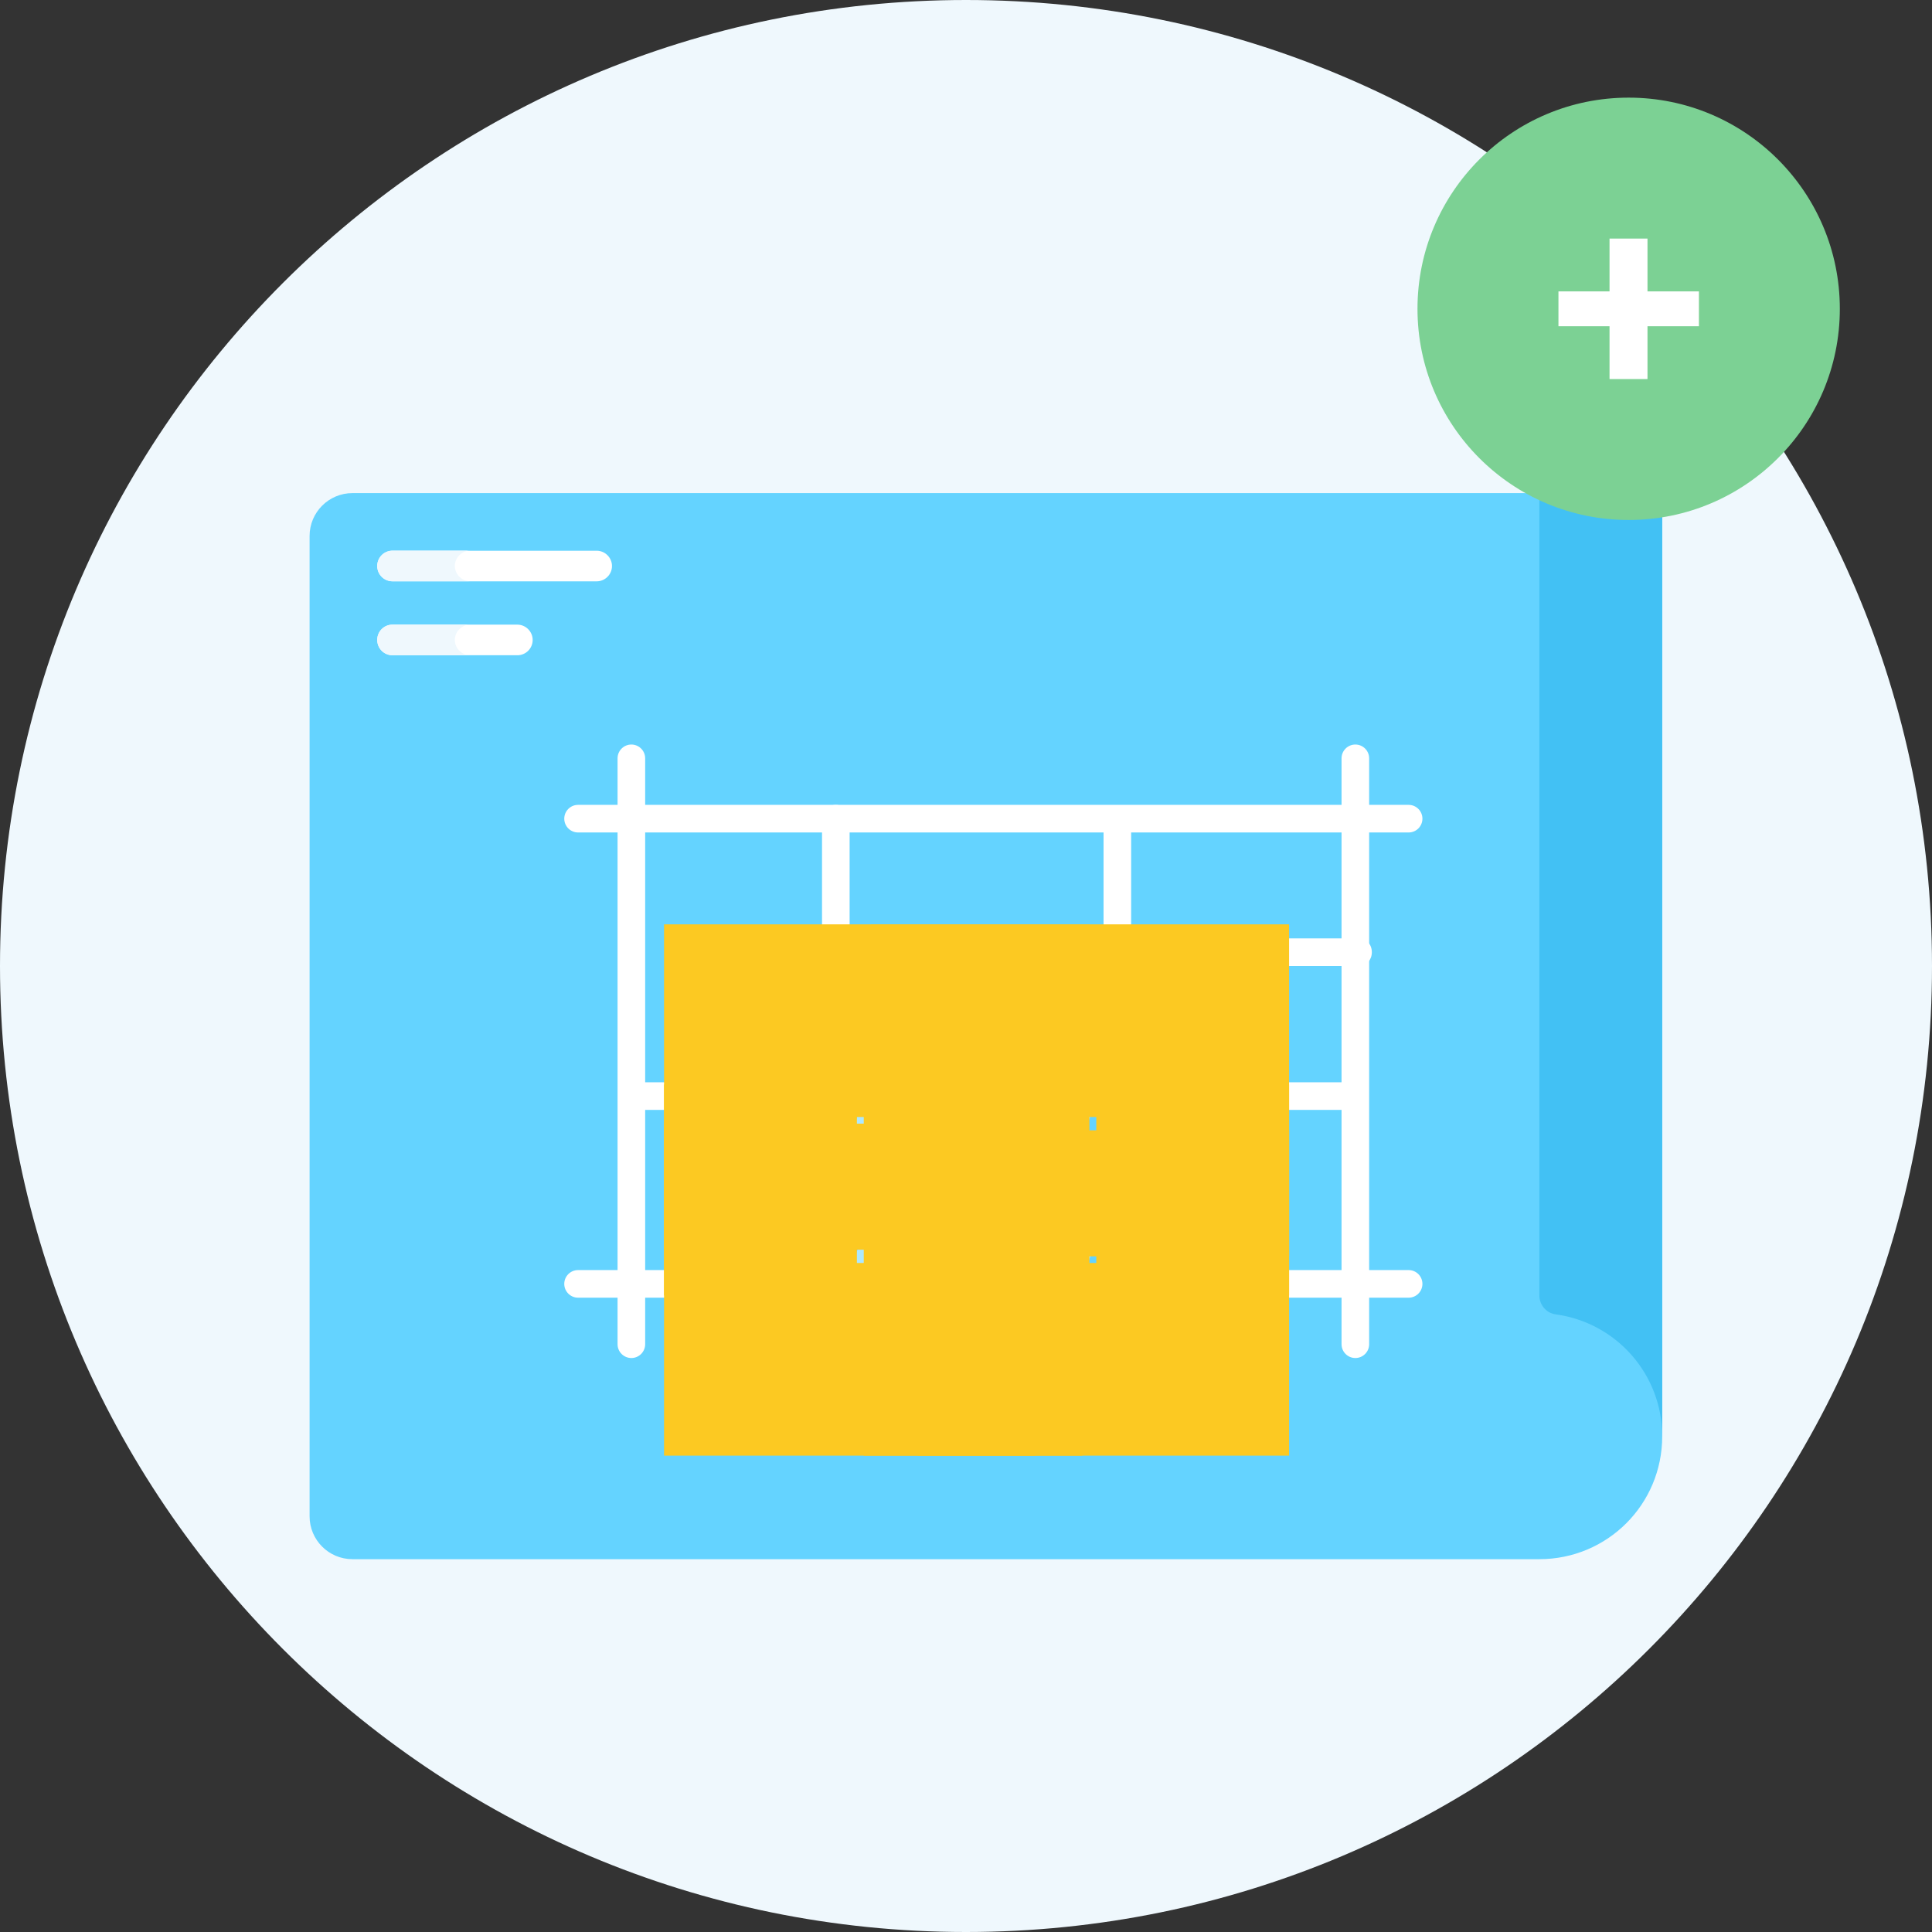 <svg width="177" height="177" viewBox="0 0 177 177" fill="none" xmlns="http://www.w3.org/2000/svg">
<rect x="0" y="0" width="177" height="177" fill="#333333" stroke="none"/>
<g clip-path="url(#clip0_1044_822)">
<path d="M88.5 177C137.377 177 177 137.377 177 88.5C177 39.623 137.377 0 88.5 0C39.623 0 0 39.623 0 88.5C0 137.377 39.623 177 88.5 177Z" fill="#EFF8FD"/>
<path d="M32.291 45.176H152.284V131.583C152.284 137.824 147.261 142.844 141.024 142.844H32.291C30.121 142.844 28.363 141.086 28.363 138.916V49.103C28.363 46.934 30.121 45.176 32.291 45.176Z" fill="#64D3FF"/>
<path d="M143.055 34.107C148.319 35.05 152.284 39.646 152.284 45.183V131.59C152.284 125.875 148.043 121.162 142.525 120.416C141.661 120.298 141.031 119.551 141.031 118.688V35.855C141.031 34.775 141.994 33.911 143.054 34.107H143.055Z" fill="#42C1F4"/>
<path d="M34.559 51.857C34.559 51.089 35.191 50.455 35.961 50.455H54.665C55.433 50.455 56.067 51.088 56.067 51.857C56.067 52.627 55.434 53.259 54.665 53.259H35.961C35.192 53.259 34.559 52.641 34.559 51.857Z" fill="white"/>
<path d="M43.073 53.252H35.967C35.18 53.252 34.562 52.635 34.562 51.848C34.562 51.061 35.18 50.443 35.967 50.443H43.073C42.314 50.443 41.669 51.089 41.669 51.848C41.669 52.606 42.314 53.252 43.073 53.252Z" fill="#EFF8FD"/>
<path d="M48.8 58.629C48.8 59.412 48.167 60.031 47.398 60.031H35.961C35.192 60.031 34.559 59.412 34.559 58.629C34.559 57.845 35.191 57.227 35.961 57.227H47.398C48.166 57.227 48.8 57.86 48.8 58.629Z" fill="white"/>
<path d="M57.842 124.415C57.145 124.415 56.578 123.849 56.578 123.151V69.474C56.578 68.776 57.145 68.21 57.842 68.21C58.54 68.21 59.107 68.776 59.107 69.474V123.151C59.107 123.849 58.54 124.415 57.842 124.415Z" fill="white"/>
<path d="M124.171 124.415C123.473 124.415 122.906 123.849 122.906 123.151V69.474C122.906 68.776 123.473 68.21 124.171 68.21C124.868 68.21 125.435 68.776 125.435 69.474V123.151C125.435 123.849 124.868 124.415 124.171 124.415Z" fill="white"/>
<path d="M129.051 118.887H52.96C52.262 118.887 51.695 118.321 51.695 117.623C51.695 116.925 52.262 116.358 52.96 116.358H129.051C129.749 116.358 130.315 116.925 130.315 117.623C130.315 118.321 129.749 118.887 129.051 118.887Z" fill="white"/>
<path d="M129.051 76.267H52.96C52.262 76.267 51.695 75.7 51.695 75.003C51.695 74.305 52.262 73.738 52.96 73.738H129.051C129.749 73.738 130.315 74.305 130.315 75.003C130.315 75.7 129.749 76.267 129.051 76.267Z" fill="white"/>
<path d="M76.573 88.12C75.875 88.12 75.309 87.553 75.309 86.856V75.003C75.309 74.305 75.875 73.738 76.573 73.738C77.271 73.738 77.837 74.305 77.837 75.003V86.856C77.837 87.553 77.271 88.12 76.573 88.12Z" fill="white"/>
<path d="M76.573 118.887C75.875 118.887 75.309 117.941 75.309 116.774V102.3C75.309 101.134 75.875 100.188 76.573 100.188C77.271 100.188 77.837 101.134 77.837 102.3V116.774C77.837 117.941 77.271 118.887 76.573 118.887Z" fill="white"/>
<path d="M102.366 88.059C101.668 88.059 101.102 87.492 101.102 86.794V75.064C101.102 74.366 101.668 73.8 102.366 73.8C103.064 73.8 103.63 74.366 103.63 75.064V86.794C103.63 87.492 103.064 88.059 102.366 88.059Z" fill="white"/>
<path d="M102.366 118.887C101.668 118.887 101.102 118.48 101.102 117.979V100.064C101.102 99.562 101.668 99.155 102.366 99.155C103.064 99.155 103.63 99.562 103.63 100.064V117.979C103.63 118.48 103.064 118.887 102.366 118.887Z" fill="white"/>
<path d="M123.264 101.684H68.237C67.539 101.684 66.973 101.117 66.973 100.42C66.973 99.722 67.539 99.155 68.237 99.155H123.264C123.962 99.155 124.528 99.722 124.528 100.42C124.528 101.117 123.962 101.684 123.264 101.684Z" fill="white"/>
<path d="M114.135 101.684H59.108C58.41 101.684 57.844 101.117 57.844 100.42C57.844 99.722 58.41 99.155 59.108 99.155H114.135C114.833 99.155 115.399 99.722 115.399 100.42C115.399 101.117 114.833 101.684 114.135 101.684Z" fill="white"/>
<path d="M124.575 88.5H76.415C75.805 88.5 75.309 87.934 75.309 87.236C75.309 86.538 75.805 85.972 76.415 85.972H124.575C125.186 85.972 125.682 86.538 125.682 87.236C125.682 87.934 125.186 88.5 124.575 88.5Z" fill="white"/>
<path d="M43.073 60.032H35.967C35.18 60.032 34.562 59.415 34.562 58.628C34.562 57.841 35.18 57.224 35.967 57.224H43.073C42.314 57.224 41.669 57.869 41.669 58.628C41.669 59.386 42.314 60.032 43.073 60.032Z" fill="#EFF8FD"/>
<path d="M149.21 47.638C159.895 47.638 168.556 38.977 168.556 28.292C168.556 17.607 159.895 8.945 149.21 8.945C138.525 8.945 129.863 17.607 129.863 28.292C129.863 38.977 138.525 47.638 149.21 47.638Z" fill="#7CD194"/>
<path d="M150.935 21.857V26.695H155.647V29.889H150.935V34.727H147.457V29.889H142.777V26.695H147.457V21.857H150.935Z" fill="white"/>
<g opacity="0.47">
<path d="M76.652 113.433L81.617 100.458L79.548 99.666L76.652 107.232V113.433Z" fill="white"/>
<path d="M86.046 101.134L83.977 100.342L77.637 116.91L79.706 117.701L86.046 101.134Z" fill="white"/>
<path d="M90.949 101.134L88.879 100.342L82.539 116.91L84.609 117.701L90.949 101.134Z" fill="white"/>
<path d="M95.902 100.46L93.832 99.668L87.492 116.236L89.562 117.028L95.902 100.46Z" fill="white"/>
<path d="M100.331 101.134L98.262 100.342L91.922 116.91L93.992 117.702L100.331 101.134Z" fill="white"/>
<path d="M102.772 101.385L96.832 116.909L98.902 117.7L102.772 107.586V101.385Z" fill="white"/>
</g>
<path d="M101.1 115.707V116.358H100.449" stroke="#FCC922" stroke-width="34" stroke-miterlimit="10"/>
<path d="M99.158 116.358H79.133" stroke="#FCC922" stroke-width="34" stroke-miterlimit="10"/>
<path d="M78.487 116.358H77.836V115.707" stroke="#FCC922" stroke-width="34" stroke-miterlimit="10"/>
<path d="M77.836 114.491V102.942" stroke="#FCC922" stroke-width="34" stroke-miterlimit="10"/>
<path d="M77.836 102.335V101.684H78.487" stroke="#FCC922" stroke-width="34" stroke-miterlimit="10"/>
<path d="M79.781 101.684H99.806" stroke="#FCC922" stroke-width="34" stroke-miterlimit="10"/>
<path d="M100.449 101.684H101.1V102.335" stroke="#FCC922" stroke-width="34" stroke-miterlimit="10"/>
<path d="M101.102 103.552V115.1" stroke="#FCC922" stroke-width="34" stroke-miterlimit="10"/>
</g>
<defs>
<clipPath id="clip0_1044_822">
<rect width="177" height="177" fill="white"/>
</clipPath>
</defs>
</svg>
